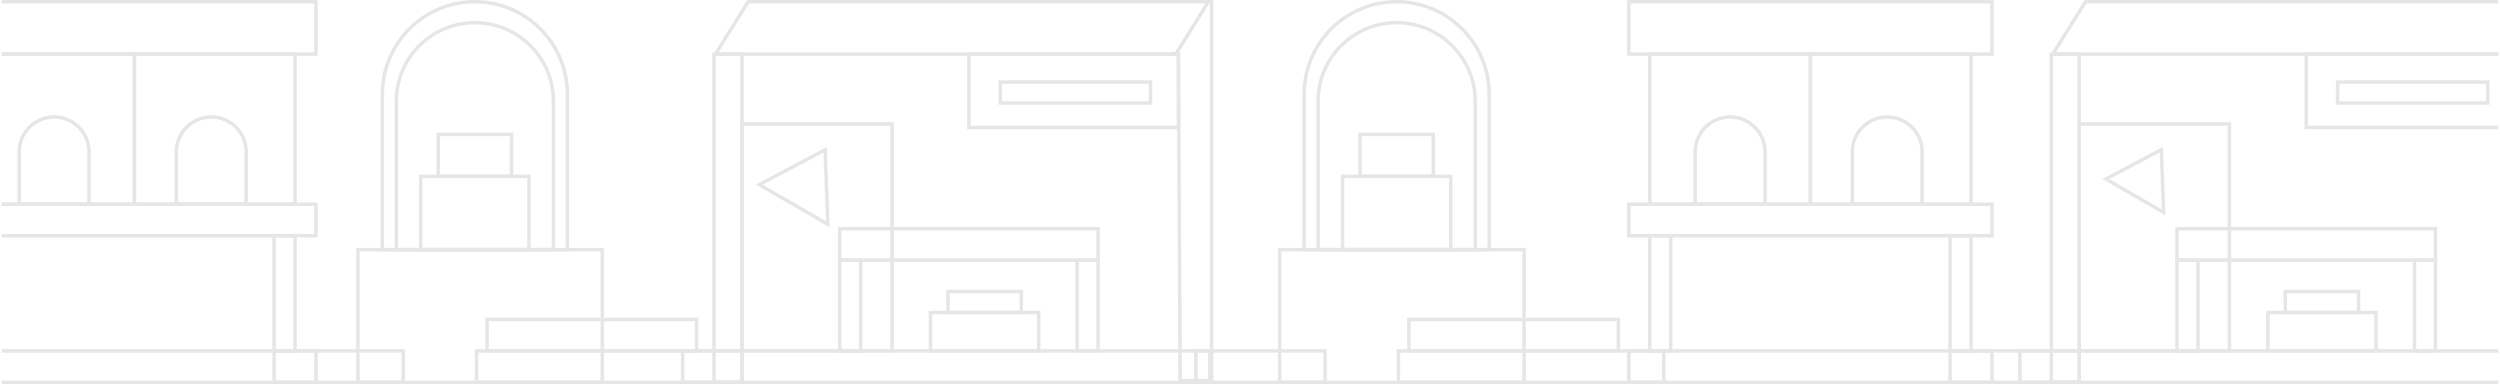 <svg width="716" height="110" viewBox="0 0 716 110" fill="none" xmlns="http://www.w3.org/2000/svg">
<g clip-path="url(#clip0_177_95482)">
<rect x="-13.5" y="0.5" width="104" height="15" stroke="#E6E6E6"/>
<rect x="-13.5" y="58.5" width="104" height="9" stroke="#E6E6E6"/>
<rect x="-13.5" y="100.5" width="104" height="9" stroke="#E6E6E6"/>
<rect x="84.5" y="67.5" width="33" height="6" transform="rotate(90 84.5 67.5)" stroke="#E6E6E6"/>
<rect x="240.5" y="65.5" width="74" height="9" stroke="#E6E6E6"/>
<rect x="246.5" y="74.5" width="26" height="6" transform="rotate(90 246.5 74.5)" stroke="#E6E6E6"/>
<rect x="314.5" y="74.5" width="26" height="6" transform="rotate(90 314.5 74.5)" stroke="#E6E6E6"/>
<rect x="-7.5" y="15.5" width="46" height="43" stroke="#E6E6E6"/>
<rect x="38.5" y="15.5" width="46" height="43" stroke="#E6E6E6"/>
<path d="M5.5 43.5C5.5 37.977 9.977 33.5 15.5 33.5C21.023 33.5 25.5 37.977 25.5 43.5V58.5H5.5V43.5Z" stroke="#E6E6E6"/>
<path d="M50.5 43.5C50.5 37.977 54.977 33.5 60.5 33.5C66.023 33.5 70.5 37.977 70.5 43.5V58.5H50.5V43.5Z" stroke="#E6E6E6"/>
<rect x="102.5" y="71.5" width="70" height="38" stroke="#E6E6E6"/>
<path d="M113.5 29C113.5 16.574 123.574 6.5 136 6.5C148.426 6.5 158.5 16.574 158.5 29V71.5H113.5V29Z" stroke="#E6E6E6"/>
<path d="M109.5 27C109.5 12.364 121.364 0.5 136 0.5C150.636 0.5 162.5 12.364 162.5 27V71.5H109.5V27Z" stroke="#E6E6E6"/>
<rect x="139.5" y="91.5" width="60" height="9" stroke="#E6E6E6"/>
<rect x="78.5" y="100.5" width="37" height="9" stroke="#E6E6E6"/>
<rect x="466.5" y="0.5" width="104" height="15" stroke="#E6E6E6"/>
<rect x="466.5" y="58.5" width="104" height="9" stroke="#E6E6E6"/>
<rect x="466.5" y="100.5" width="104" height="9" stroke="#E6E6E6"/>
<rect x="478.5" y="67.5" width="33" height="6" transform="rotate(90 478.5 67.5)" stroke="#E6E6E6"/>
<rect x="564.5" y="67.5" width="33" height="6" transform="rotate(90 564.5 67.5)" stroke="#E6E6E6"/>
<rect x="472.5" y="15.5" width="46" height="43" stroke="#E6E6E6"/>
<rect x="518.5" y="15.5" width="46" height="43" stroke="#E6E6E6"/>
<path d="M485.5 43.5C485.5 37.977 489.977 33.5 495.5 33.5C501.023 33.5 505.5 37.977 505.5 43.5V58.5H485.5V43.5Z" stroke="#E6E6E6"/>
<path d="M530.5 43.5C530.5 37.977 534.977 33.5 540.5 33.5C546.023 33.5 550.5 37.977 550.5 43.5V58.5H530.5V43.5Z" stroke="#E6E6E6"/>
<rect x="558.5" y="100.5" width="37" height="9" stroke="#E6E6E6"/>
<rect x="120.5" y="50.5" width="31" height="21" stroke="#E6E6E6"/>
<rect x="0.5" y="-0.5" width="21" height="12" transform="matrix(1 0 0 -1 125 50)" stroke="#E6E6E6"/>
<rect x="266.5" y="89.5" width="31" height="11" stroke="#E6E6E6"/>
<rect x="0.5" y="-0.5" width="21" height="6" transform="matrix(1 0 0 -1 271 89)" stroke="#E6E6E6"/>
<rect x="-0.5" y="0.5" width="8" height="94" transform="matrix(-1 0 0 1 212 15)" stroke="#E6E6E6"/>
<path d="M204.902 15.5L214.277 0.5H346.098L336.723 15.5H204.902Z" stroke="#E6E6E6"/>
<path d="M347 0V109H338" stroke="#E6E6E6"/>
<path d="M337.5 15L338 110" stroke="#E6E6E6"/>
<rect x="195.5" y="100.5" width="151" height="9" stroke="#E6E6E6"/>
<rect x="136.5" y="100.5" width="76" height="9" stroke="#E6E6E6"/>
<rect x="212.5" y="35.5" width="43" height="65" stroke="#E6E6E6"/>
<rect x="277.5" y="15.5" width="60" height="21" stroke="#E6E6E6"/>
<path d="M217.43 52.873L236.308 42.895L237.106 64.233L217.43 52.873Z" stroke="#E6E6E6"/>
<rect x="0.5" y="-0.5" width="43" height="6" transform="matrix(1 0 0 -1 286 29)" stroke="#E6E6E6"/>
<rect x="366.5" y="71.5" width="70" height="38" stroke="#E6E6E6"/>
<path d="M377.5 29C377.5 16.574 387.574 6.5 400 6.5C412.426 6.5 422.5 16.574 422.5 29V71.5H377.5V29Z" stroke="#E6E6E6"/>
<path d="M373.5 27C373.5 12.364 385.364 0.5 400 0.5C414.636 0.5 426.5 12.364 426.5 27V71.5H373.5V27Z" stroke="#E6E6E6"/>
<rect x="403.5" y="91.5" width="60" height="9" stroke="#E6E6E6"/>
<rect x="342.5" y="100.5" width="37" height="9" stroke="#E6E6E6"/>
<rect x="623.5" y="65.5" width="74" height="9" stroke="#E6E6E6"/>
<rect x="629.5" y="74.5" width="26" height="6" transform="rotate(90 629.5 74.5)" stroke="#E6E6E6"/>
<rect x="697.5" y="74.5" width="26" height="6" transform="rotate(90 697.5 74.5)" stroke="#E6E6E6"/>
<rect x="649.5" y="89.5" width="31" height="11" stroke="#E6E6E6"/>
<rect x="0.5" y="-0.5" width="21" height="6" transform="matrix(1 0 0 -1 654 89)" stroke="#E6E6E6"/>
<rect x="-0.5" y="0.5" width="8" height="94" transform="matrix(-1 0 0 1 595 15)" stroke="#E6E6E6"/>
<path d="M587.902 15.5L597.277 0.5H729.098L719.723 15.5H587.902Z" stroke="#E6E6E6"/>
<rect x="578.5" y="100.5" width="151" height="9" stroke="#E6E6E6"/>
<rect x="595.5" y="35.5" width="43" height="65" stroke="#E6E6E6"/>
<rect x="660.5" y="15.5" width="60" height="21" stroke="#E6E6E6"/>
<path d="M603.1 51.269L619.006 42.862L619.678 60.84L603.1 51.269Z" stroke="#E6E6E6"/>
<rect x="0.5" y="-0.5" width="43" height="6" transform="matrix(1 0 0 -1 669 29)" stroke="#E6E6E6"/>
<rect x="384.5" y="50.5" width="31" height="21" stroke="#E6E6E6"/>
<rect x="0.5" y="-0.5" width="21" height="12" transform="matrix(1 0 0 -1 389 50)" stroke="#E6E6E6"/>
<rect x="400.5" y="100.5" width="76" height="9" stroke="#E6E6E6"/>
</g>
<defs>
<clipPath id="clip0_177_95482">
<rect width="715" height="110" fill="white" transform="translate(0.5)"/>
</clipPath>
</defs>
</svg>
